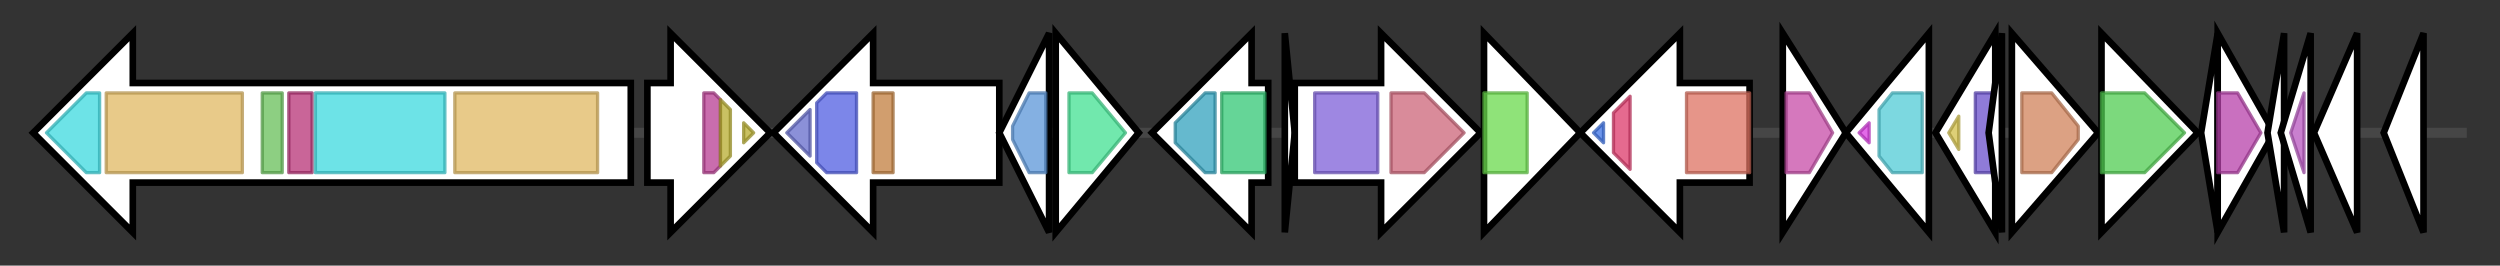 <svg version="1.1" baseProfile="full" xmlns="http://www.w3.org/2000/svg" width="753.033" height="80">
	<rect width="100%" height="100%" fill="#333333" stroke="none"/>
	<g>
		<line x1="10" y1="40.0" x2="743.033" y2="40.0" style="stroke:rgb(70,70,70); stroke-width:3 "/>
		<g>
			<title> (ctg269_1)</title>
			<polygon class=" (ctg269_1)" points="190,25 40,25 40,10 10,40 40,70 40,55 190,55" fill="rgb(255,255,255)" fill-opacity="1.0" stroke="rgb(0,0,0)" stroke-width="2"  />
			<g>
				<title>AMP-binding (PF00501)
"AMP-binding enzyme"</title>
				<polygon class="PF00501" points="14,40 26,28 30,28 30,52 26,52" stroke-linejoin="round" width="20" height="24" fill="rgb(60,217,223)" stroke="rgb(48,173,178)" stroke-width="1" opacity="0.75" />
			</g>
			<g>
				<title>Condensation (PF00668)
"Condensation domain"</title>
				<rect class="PF00668" x="32" y="28" stroke-linejoin="round" width="41" height="24" fill="rgb(224,184,98)" stroke="rgb(179,147,78)" stroke-width="1" opacity="0.75" />
			</g>
			<g>
				<title>PP-binding (PF00550)
"Phosphopantetheine attachment site"</title>
				<rect class="PF00550" x="79" y="28" stroke-linejoin="round" width="6" height="24" fill="rgb(103,191,88)" stroke="rgb(82,152,70)" stroke-width="1" opacity="0.75" />
			</g>
			<g>
				<title>AMP-binding_C (PF13193)
"AMP-binding enzyme C-terminal domain"</title>
				<rect class="PF13193" x="87" y="28" stroke-linejoin="round" width="7" height="24" fill="rgb(182,50,118)" stroke="rgb(145,39,94)" stroke-width="1" opacity="0.75" />
			</g>
			<g>
				<title>AMP-binding (PF00501)
"AMP-binding enzyme"</title>
				<rect class="PF00501" x="95" y="28" stroke-linejoin="round" width="39" height="24" fill="rgb(60,217,223)" stroke="rgb(48,173,178)" stroke-width="1" opacity="0.75" />
			</g>
			<g>
				<title>Condensation (PF00668)
"Condensation domain"</title>
				<rect class="PF00668" x="137" y="28" stroke-linejoin="round" width="43" height="24" fill="rgb(224,184,98)" stroke="rgb(179,147,78)" stroke-width="1" opacity="0.75" />
			</g>
		</g>
		<g>
			<title> (ctg269_2)</title>
			<polygon class=" (ctg269_2)" points="195,25 202,25 202,10 232,40 202,70 202,55 195,55" fill="rgb(255,255,255)" fill-opacity="1.0" stroke="rgb(0,0,0)" stroke-width="2"  />
			<g>
				<title>TPR_19 (PF14559)
"Tetratricopeptide repeat"</title>
				<polygon class="PF14559" points="212,28 215,28 217,30 217,50 215,52 212,52" stroke-linejoin="round" width="5" height="24" fill="rgb(182,60,145)" stroke="rgb(145,48,115)" stroke-width="1" opacity="0.75" />
			</g>
			<g>
				<title>TPR_8 (PF13181)
"Tetratricopeptide repeat"</title>
				<polygon class="PF13181" points="217,30 220,33 220,47 217,50" stroke-linejoin="round" width="3" height="24" fill="rgb(182,172,47)" stroke="rgb(145,137,37)" stroke-width="1" opacity="0.75" />
			</g>
			<g>
				<title>TPR_8 (PF13181)
"Tetratricopeptide repeat"</title>
				<polygon class="PF13181" points="224,37 227,40 227,40 224,43" stroke-linejoin="round" width="3" height="24" fill="rgb(182,172,47)" stroke="rgb(145,137,37)" stroke-width="1" opacity="0.75" />
			</g>
		</g>
		<g>
			<title> (ctg269_3)</title>
			<polygon class=" (ctg269_3)" points="301,25 263,25 263,10 233,40 263,70 263,55 301,55" fill="rgb(255,255,255)" fill-opacity="1.0" stroke="rgb(0,0,0)" stroke-width="2"  />
			<g>
				<title>Response_reg (PF00072)
"Response regulator receiver domain"</title>
				<polygon class="PF00072" points="237,40 244,33 244,47" stroke-linejoin="round" width="11" height="24" fill="rgb(100,107,203)" stroke="rgb(80,85,162)" stroke-width="1" opacity="0.75" />
			</g>
			<g>
				<title>HATPase_c (PF02518)
"Histidine kinase-, DNA gyrase B-, and HSP90-like ATPase"</title>
				<polygon class="PF02518" points="246,31 249,28 258,28 258,52 249,52 246,49" stroke-linejoin="round" width="12" height="24" fill="rgb(80,94,225)" stroke="rgb(64,75,180)" stroke-width="1" opacity="0.75" />
			</g>
			<g>
				<title>HisKA (PF00512)
"His Kinase A (phospho-acceptor) domain"</title>
				<rect class="PF00512" x="263" y="28" stroke-linejoin="round" width="6" height="24" fill="rgb(193,125,62)" stroke="rgb(154,100,49)" stroke-width="1" opacity="0.75" />
			</g>
		</g>
		<g>
			<title> (ctg269_4)</title>
			<polygon class=" (ctg269_4)" points="301,40 316,10 316,70" fill="rgb(255,255,255)" fill-opacity="1.0" stroke="rgb(0,0,0)" stroke-width="2"  />
			<g>
				<title>dCMP_cyt_deam_1 (PF00383)
"Cytidine and deoxycytidylate deaminase zinc-binding region"</title>
				<polygon class="PF00383" points="305,38 310,28 315,28 315,52 310,52 305,42" stroke-linejoin="round" width="10" height="24" fill="rgb(91,149,216)" stroke="rgb(72,119,172)" stroke-width="1" opacity="0.75" />
			</g>
		</g>
		<g>
			<title> (ctg269_5)</title>
			<polygon class=" (ctg269_5)" points="318,10 343,40 318,70" fill="rgb(255,255,255)" fill-opacity="1.0" stroke="rgb(0,0,0)" stroke-width="2"  />
			<g>
				<title>DJ-1_PfpI (PF01965)
"DJ-1/PfpI family"</title>
				<polygon class="PF01965" points="322,28 329,28 339,40 329,52 322,52" stroke-linejoin="round" width="20" height="24" fill="rgb(66,224,145)" stroke="rgb(52,179,116)" stroke-width="1" opacity="0.75" />
			</g>
		</g>
		<g>
			<title> (ctg269_6)</title>
			<polygon class=" (ctg269_6)" points="382,25 377,25 377,10 347,40 377,70 377,55 382,55" fill="rgb(255,255,255)" fill-opacity="1.0" stroke="rgb(0,0,0)" stroke-width="2"  />
			<g>
				<title>Glyoxalase (PF00903)
"Glyoxalase/Bleomycin resistance protein/Dioxygenase superfamily"</title>
				<polygon class="PF00903" points="354,37 363,28 366,28 366,52 363,52 354,43" stroke-linejoin="round" width="12" height="24" fill="rgb(50,162,189)" stroke="rgb(40,129,151)" stroke-width="1" opacity="0.75" />
			</g>
			<g>
				<title>Glyoxalase_5 (PF14696)
"Hydroxyphenylpyruvate dioxygenase, HPPD, N-terminal"</title>
				<rect class="PF14696" x="368" y="28" stroke-linejoin="round" width="13" height="24" fill="rgb(50,199,116)" stroke="rgb(40,159,92)" stroke-width="1" opacity="0.75" />
			</g>
		</g>
		<g>
			<title> (ctg269_7)</title>
			<polygon class=" (ctg269_7)" points="387,10 390,40 387,70" fill="rgb(255,255,255)" fill-opacity="1.0" stroke="rgb(0,0,0)" stroke-width="2"  />
		</g>
		<g>
			<title> (ctg269_8)</title>
			<polygon class=" (ctg269_8)" points="390,25 416,25 416,10 446,40 416,70 416,55 390,55" fill="rgb(255,255,255)" fill-opacity="1.0" stroke="rgb(0,0,0)" stroke-width="2"  />
			<g>
				<title>CSS-motif (PF12792)
"CSS motif domain associated with EAL"</title>
				<rect class="PF12792" x="396" y="28" stroke-linejoin="round" width="19" height="24" fill="rgb(126,95,216)" stroke="rgb(100,76,172)" stroke-width="1" opacity="0.75" />
			</g>
			<g>
				<title>EAL (PF00563)
"EAL domain"</title>
				<polygon class="PF00563" points="419,28 429,28 441,40 429,52 419,52" stroke-linejoin="round" width="23" height="24" fill="rgb(204,100,120)" stroke="rgb(163,80,96)" stroke-width="1" opacity="0.75" />
			</g>
		</g>
		<g>
			<title> (ctg269_9)</title>
			<polygon class=" (ctg269_9)" points="447,10 476,40 447,70" fill="rgb(255,255,255)" fill-opacity="1.0" stroke="rgb(0,0,0)" stroke-width="2"  />
			<g>
				<title>EamA (PF00892)
"EamA-like transporter family"</title>
				<rect class="PF00892" x="447" y="28" stroke-linejoin="round" width="13" height="24" fill="rgb(105,217,77)" stroke="rgb(84,173,61)" stroke-width="1" opacity="0.75" />
			</g>
		</g>
		<g>
			<title> (ctg269_10)</title>
			<polygon class=" (ctg269_10)" points="527,25 506,25 506,10 476,40 506,70 506,55 527,55" fill="rgb(255,255,255)" fill-opacity="1.0" stroke="rgb(0,0,0)" stroke-width="2"  />
			<g>
				<title>CorC_HlyC (PF03471)
"Transporter associated domain"</title>
				<polygon class="PF03471" points="480,40 483,37 483,43" stroke-linejoin="round" width="7" height="24" fill="rgb(60,114,228)" stroke="rgb(47,91,182)" stroke-width="1" opacity="0.75" />
			</g>
			<g>
				<title>CBS (PF00571)
"CBS domain"</title>
				<polygon class="PF00571" points="486,34 491,29 491,51 486,46" stroke-linejoin="round" width="5" height="24" fill="rgb(220,56,105)" stroke="rgb(176,44,84)" stroke-width="1" opacity="0.75" />
			</g>
			<g>
				<title>TerC (PF03741)
"Integral membrane protein TerC family"</title>
				<rect class="PF03741" x="508" y="28" stroke-linejoin="round" width="19" height="24" fill="rgb(221,113,97)" stroke="rgb(176,90,77)" stroke-width="1" opacity="0.75" />
			</g>
		</g>
		<g>
			<title> (ctg269_11)</title>
			<polygon class=" (ctg269_11)" points="537,10 556,40 537,70" fill="rgb(255,255,255)" fill-opacity="1.0" stroke="rgb(0,0,0)" stroke-width="2"  />
			<g>
				<title>LysE (PF01810)
"LysE type translocator"</title>
				<polygon class="PF01810" points="538,28 545,28 552,40 545,52 538,52" stroke-linejoin="round" width="18" height="24" fill="rgb(198,75,167)" stroke="rgb(158,60,133)" stroke-width="1" opacity="0.75" />
			</g>
		</g>
		<g>
			<title> (ctg269_12)</title>
			<polygon class=" (ctg269_12)" points="556,40 581,10 581,70" fill="rgb(255,255,255)" fill-opacity="1.0" stroke="rgb(0,0,0)" stroke-width="2"  />
			<g>
				<title>HTH_18 (PF12833)
"Helix-turn-helix domain"</title>
				<polygon class="PF12833" points="560,40 563,37 563,43" stroke-linejoin="round" width="7" height="24" fill="rgb(216,58,224)" stroke="rgb(172,46,179)" stroke-width="1" opacity="0.75" />
			</g>
			<g>
				<title>AraC_binding (PF02311)
"AraC-like ligand binding domain"</title>
				<polygon class="PF02311" points="566,33 570,28 579,28 579,52 570,52 566,47" stroke-linejoin="round" width="13" height="24" fill="rgb(81,203,213)" stroke="rgb(64,162,170)" stroke-width="1" opacity="0.75" />
			</g>
		</g>
		<g>
			<title> (ctg269_13)</title>
			<polygon class=" (ctg269_13)" points="583,40 601,10 601,70" fill="rgb(255,255,255)" fill-opacity="1.0" stroke="rgb(0,0,0)" stroke-width="2"  />
			<g>
				<title>Cupin_2 (PF07883)
"Cupin domain"</title>
				<polygon class="PF07883" points="587,40 590,35 590,45" stroke-linejoin="round" width="7" height="24" fill="rgb(211,192,74)" stroke="rgb(168,153,59)" stroke-width="1" opacity="0.75" />
			</g>
			<g>
				<title>HTH_3 (PF01381)
"Helix-turn-helix"</title>
				<rect class="PF01381" x="595" y="28" stroke-linejoin="round" width="5" height="24" fill="rgb(105,79,202)" stroke="rgb(83,63,161)" stroke-width="1" opacity="0.75" />
			</g>
		</g>
		<g>
			<title> (ctg269_14)</title>
			<polygon class=" (ctg269_14)" points="599,40 603,10 603,70" fill="rgb(255,255,255)" fill-opacity="1.0" stroke="rgb(0,0,0)" stroke-width="2"  />
		</g>
		<g>
			<title> (ctg269_15)</title>
			<polygon class=" (ctg269_15)" points="606,10 632,40 606,70" fill="rgb(255,255,255)" fill-opacity="1.0" stroke="rgb(0,0,0)" stroke-width="2"  />
			<g>
				<title>Aldolase_II (PF00596)
"Class II Aldolase and Adducin N-terminal domain"</title>
				<polygon class="PF00596" points="609,28 618,28 626,38 626,42 618,52 609,52" stroke-linejoin="round" width="17" height="24" fill="rgb(208,130,90)" stroke="rgb(166,104,72)" stroke-width="1" opacity="0.75" />
			</g>
		</g>
		<g>
			<title> (ctg269_16)</title>
			<polygon class=" (ctg269_16)" points="633,10 662,40 633,70" fill="rgb(255,255,255)" fill-opacity="1.0" stroke="rgb(0,0,0)" stroke-width="2"  />
			<g>
				<title>DHDPS (PF00701)
"Dihydrodipicolinate synthetase family"</title>
				<polygon class="PF00701" points="633,28 646,28 658,40 646,52 633,52" stroke-linejoin="round" width="28" height="24" fill="rgb(80,204,82)" stroke="rgb(64,163,65)" stroke-width="1" opacity="0.75" />
			</g>
		</g>
		<g>
			<title> (ctg269_17)</title>
			<polygon class=" (ctg269_17)" points="663,40 668,10 668,70" fill="rgb(255,255,255)" fill-opacity="1.0" stroke="rgb(0,0,0)" stroke-width="2"  />
		</g>
		<g>
			<title> (ctg269_18)</title>
			<polygon class=" (ctg269_18)" points="668,10 685,40 668,70" fill="rgb(255,255,255)" fill-opacity="1.0" stroke="rgb(0,0,0)" stroke-width="2"  />
			<g>
				<title>PTS_2-RNA (PF01885)
"RNA 2'-phosphotransferase, Tpt1 / KptA family"</title>
				<polygon class="PF01885" points="668,28 674,28 681,40 674,52 668,52" stroke-linejoin="round" width="15" height="24" fill="rgb(183,64,169)" stroke="rgb(146,51,135)" stroke-width="1" opacity="0.75" />
			</g>
		</g>
		<g>
			<title> (ctg269_19)</title>
			<polygon class=" (ctg269_19)" points="683,40 688,10 688,70" fill="rgb(255,255,255)" fill-opacity="1.0" stroke="rgb(0,0,0)" stroke-width="2"  />
		</g>
		<g>
			<title> (ctg269_20)</title>
			<polygon class=" (ctg269_20)" points="687,40 696,10 696,70" fill="rgb(255,255,255)" fill-opacity="1.0" stroke="rgb(0,0,0)" stroke-width="2"  />
			<g>
				<title>DUF3077 (PF11275)
"Protein of unknown function (DUF3077)"</title>
				<polygon class="PF11275" points="690,40 694,28 694,28 694,52 694,52" stroke-linejoin="round" width="7" height="24" fill="rgb(183,86,190)" stroke="rgb(146,68,152)" stroke-width="1" opacity="0.75" />
			</g>
		</g>
		<g>
			<title> (ctg269_21)</title>
			<polygon class=" (ctg269_21)" points="697,40 710,10 710,70" fill="rgb(255,255,255)" fill-opacity="1.0" stroke="rgb(0,0,0)" stroke-width="2"  />
		</g>
		<g>
			<title> (ctg269_22)</title>
			<polygon class=" (ctg269_22)" points="718,40 730,10 730,70" fill="rgb(255,255,255)" fill-opacity="1.0" stroke="rgb(0,0,0)" stroke-width="2"  />
		</g>
	</g>
</svg>
